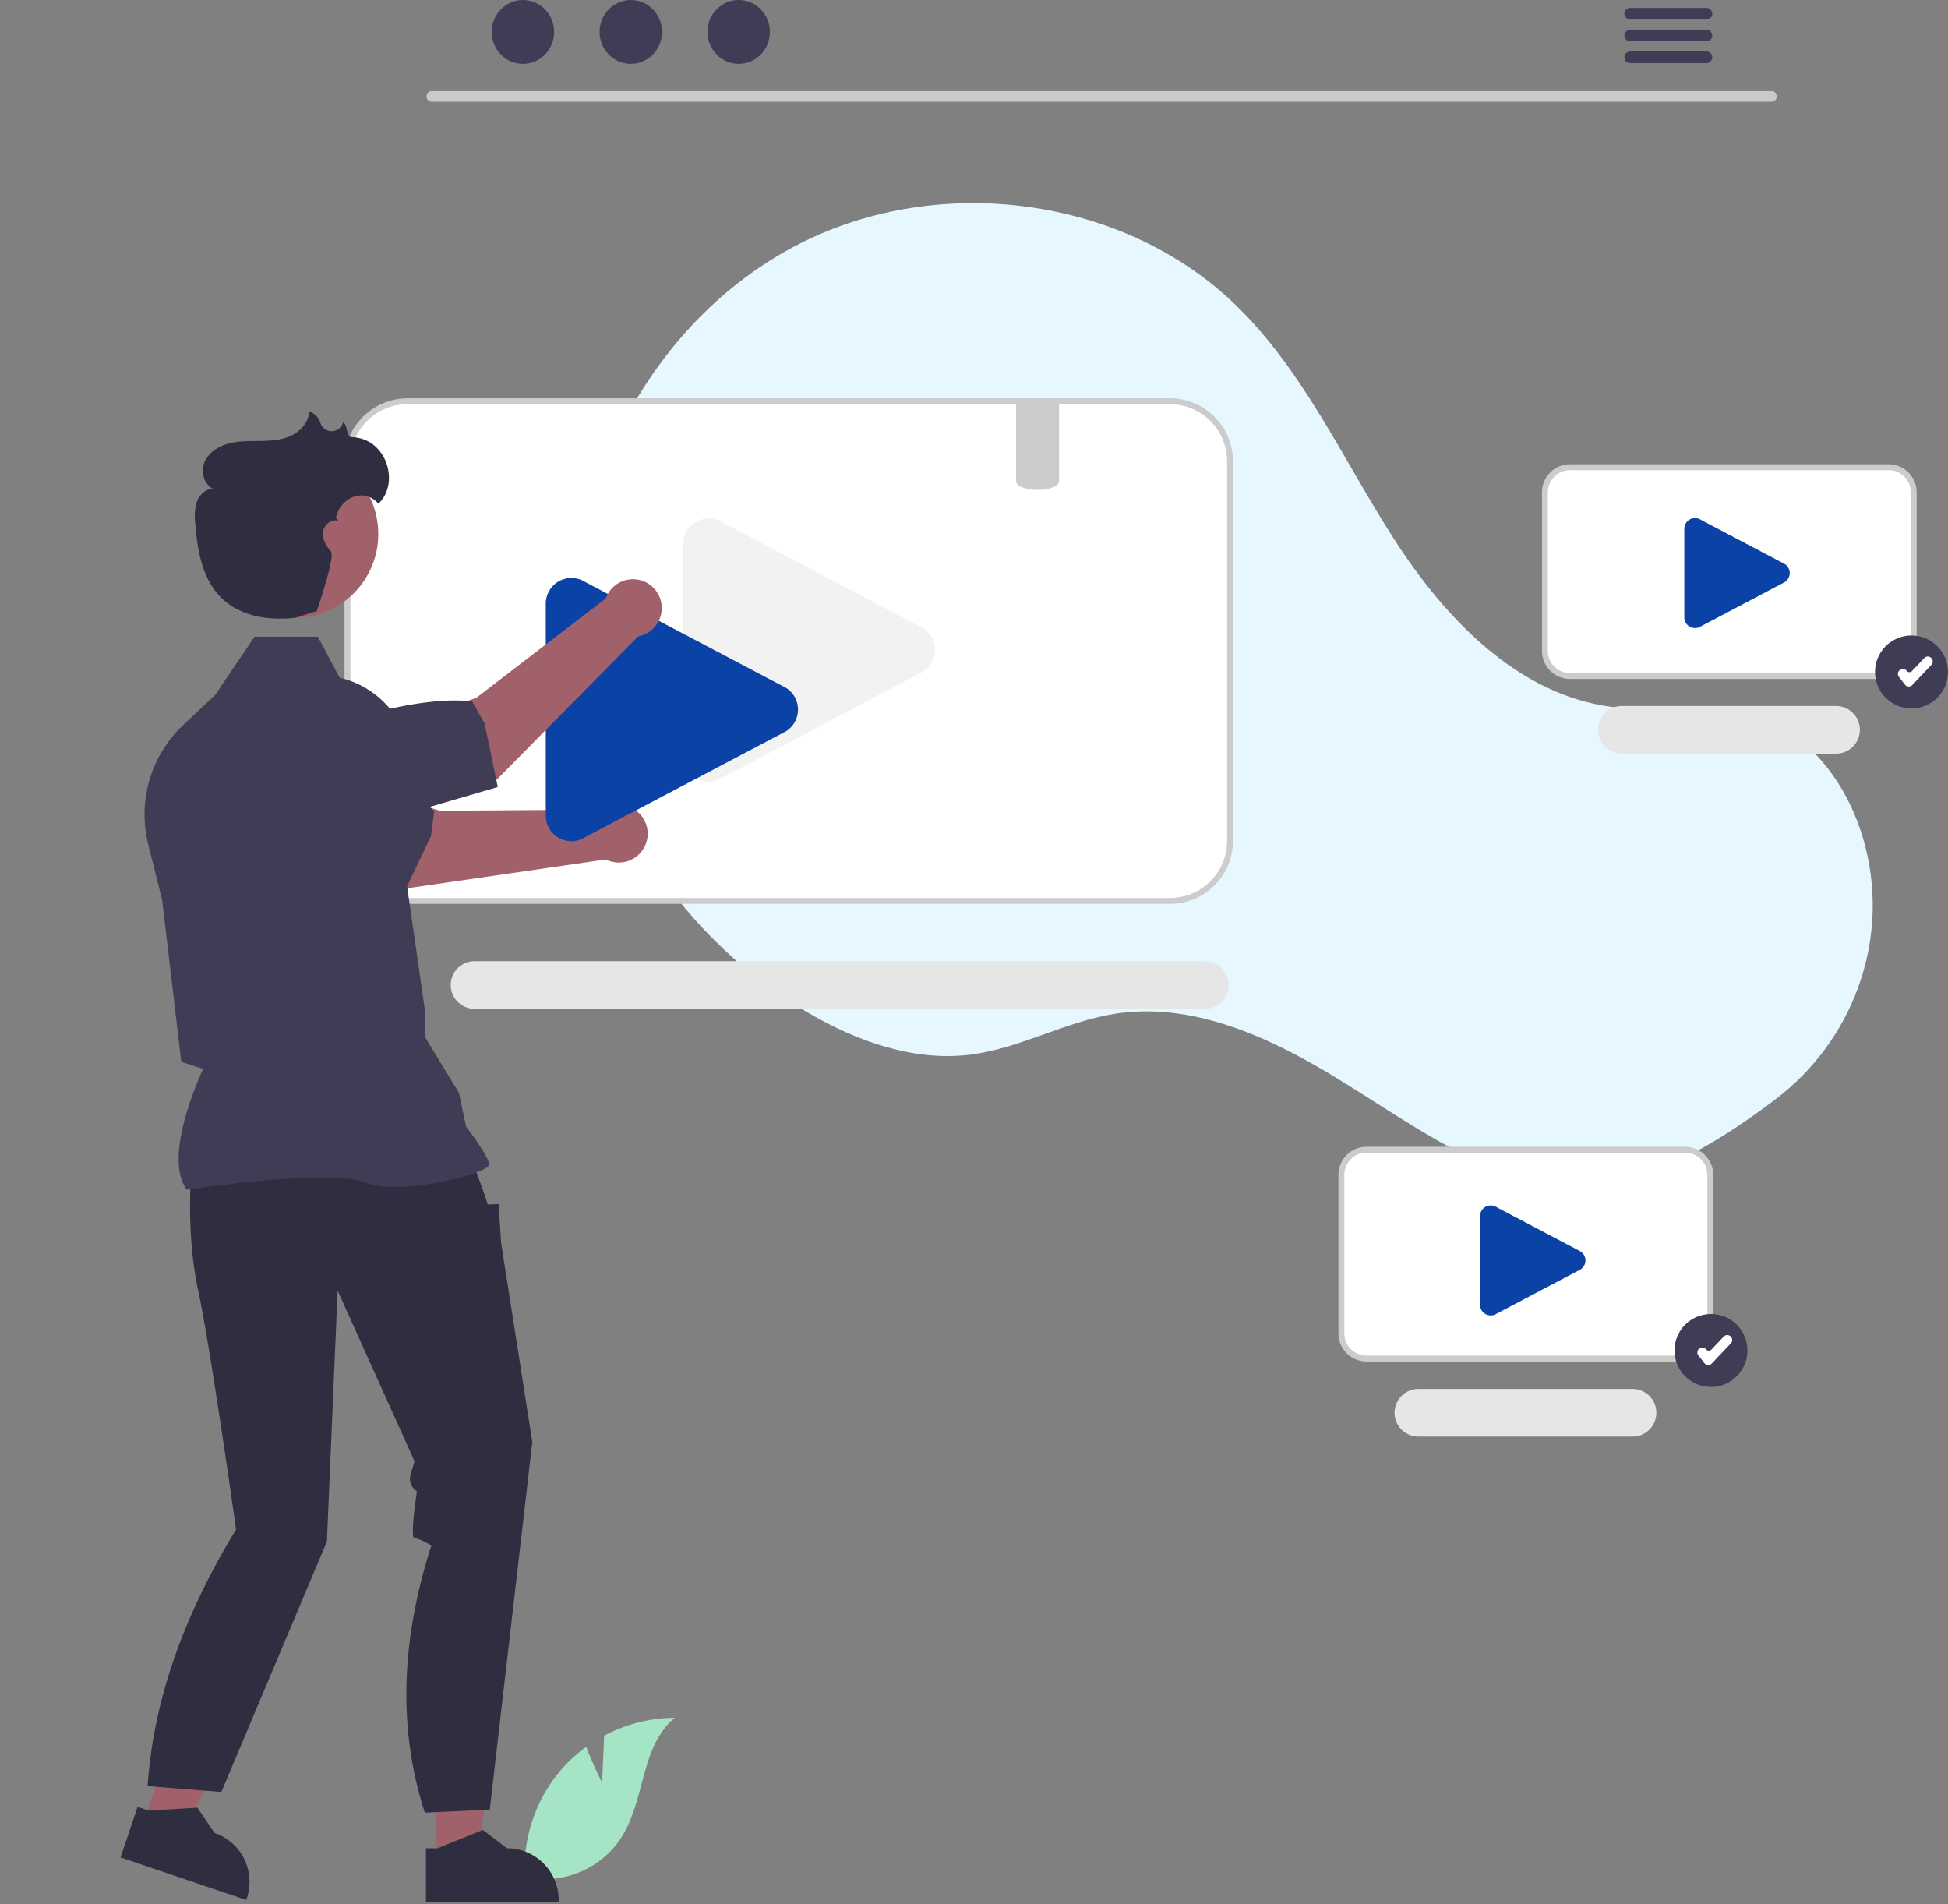 <svg xmlns="http://www.w3.org/2000/svg" xmlns:xlink="http://www.w3.org/1999/xlink" data-name="Layer 1" width="660.472" height="645.448" style=""><rect width="100%" height="100%" fill="#808080" stroke="none"/><rect id="backgroundrect" width="100%" height="100%" x="0" y="0" fill="none" stroke="none"/><g class="currentLayer" style=""><title>Layer 1</title><path d="M204.141,604.255 l0.707,-15.9 a51.353,51.353 0 0 1 23.953,-6.063 c-11.504,9.405 -10.066,27.536 -17.866,40.184 a30.889,30.889 0 0 1 -22.651,14.274 l-9.627,5.894 a51.76,51.76 0 0 1 10.91,-41.943 a49.997,49.997 0 0 1 9.189,-8.538 C201.061,598.243 204.141,604.255 204.141,604.255 z" fill="#a5e5c5" id="svg_1" class="" fill-opacity="1"/><path d="M602.073,372.578 c25.955,-19.769 38.352,-52.989 30.591,-84.679 q-0.289,-1.181 -0.611,-2.357 c-5.145,-18.811 -17.874,-36.689 -36.427,-42.699 c-15.578,-5.047 -32.581,-1.166 -48.832,-3.173 c-31.902,-3.94 -56.635,-29.752 -74.038,-56.778 c-17.403,-27.026 -30.777,-57.278 -53.902,-79.605 c-38.117,-36.803 -100.295,-44.727 -147.555,-20.771 c-47.26,23.956 -77.363,77.104 -76.08,130.073 c1.284,52.969 32.729,103.611 78.396,130.48 c16.776,9.87 36.179,16.863 55.489,14.416 c16.755,-2.123 31.979,-11.126 48.655,-13.799 c26.219,-4.202 52.27,7.652 74.948,21.466 c22.677,13.814 44.582,30.188 70.351,36.592 C548.081,407.964 579.081,390.09 602.073,372.578 z" fill="#e7f7ff" id="svg_2" class="" fill-opacity="1"/><path d="M396.705,136.023 h-258.57 a20.364,20.364 0 0 0 -20.34,20.34 v128.69 a20.364,20.364 0 0 0 20.34,20.34 h258.57 a20.357,20.357 0 0 0 20.34,-20.34 v-128.69 A20.357,20.357 0 0 0 396.705,136.023 z" fill="#fff" id="svg_3"/><path d="M396.706,306.396 H138.14 a21.365,21.365 0 0 1 -21.34,-21.34 V156.362 a21.365,21.365 0 0 1 21.34,-21.34 h258.566 a21.365,21.365 0 0 1 21.34,21.34 V285.055 A21.365,21.365 0 0 1 396.706,306.396 zM138.14,137.021 a19.363,19.363 0 0 0 -19.34,19.34 V285.055 a19.363,19.363 0 0 0 19.34,19.34 h258.566 a19.363,19.363 0 0 0 19.34,-19.34 V156.362 a19.363,19.363 0 0 0 -19.34,-19.34 z" fill="#ccc" id="svg_4"/><path d="M408.6,341.972 H160.812 a8.076,8.076 0 0 1 0,-16.151 H408.6 a8.076,8.076 0 0 1 0,16.151 z" fill="#e6e6e6" id="svg_5"/><path d="M240.248,264.965 a8.694,8.694 0 0 1 -4.194,-1.092 a8.581,8.581 0 0 1 -4.508,-7.62 V184.43 a8.694,8.694 0 0 1 13.356,-7.339 l68.131,35.911 a8.694,8.694 0 0 1 0,14.677 L244.901,263.591 A8.653,8.653 0 0 1 240.248,264.965 z" fill="#f2f2f2" id="svg_6"/><path d="M640.352,229.157 H532.299 a8.51,8.51 0 0 1 -8.5,-8.5 V166.877 a8.509,8.509 0 0 1 8.5,-8.5 H640.352 a8.509,8.509 0 0 1 8.5,8.5 v53.78 A8.509,8.509 0 0 1 640.352,229.157 z" fill="#fff" id="svg_7"/><path d="M640.352,230.157 H532.3 a9.511,9.511 0 0 1 -9.5,-9.5 V166.877 a9.511,9.511 0 0 1 9.5,-9.5 H640.352 a9.511,9.511 0 0 1 9.5,9.5 V220.657 A9.511,9.511 0 0 1 640.352,230.157 zM532.3,159.377 a7.508,7.508 0 0 0 -7.5,7.5 V220.657 a7.508,7.508 0 0 0 7.5,7.5 H640.352 a7.508,7.508 0 0 0 7.5,-7.5 V166.877 a7.508,7.508 0 0 0 -7.5,-7.5 z" fill="#ccc" id="svg_8"/><path d="M622.6,255.472 H549.812 a8.076,8.076 0 0 1 0,-16.151 h72.789 a8.076,8.076 0 0 1 0,16.151 z" fill="#e6e6e6" id="svg_9"/><path d="M574.707,212.905 a3.633,3.633 0 0 1 -1.753,-0.457 a3.586,3.586 0 0 1 -1.884,-3.184 V179.251 a3.633,3.633 0 0 1 5.581,-3.067 l28.471,15.007 a3.633,3.633 0 0 1 0,6.133 l-28.471,15.007 A3.616,3.616 0 0 1 574.707,212.905 z" fill="#0a42a5" id="svg_10"/><path d="M571.352,460.512 H463.299 a8.51,8.51 0 0 1 -8.5,-8.5 V398.233 a8.51,8.51 0 0 1 8.5,-8.5 H571.352 a8.509,8.509 0 0 1 8.5,8.5 v53.78 A8.51,8.51 0 0 1 571.352,460.512 z" fill="#fff" id="svg_11"/><path d="M571.352,461.512 H463.3 a9.511,9.511 0 0 1 -9.5,-9.5 V398.233 a9.511,9.511 0 0 1 9.5,-9.5 H571.352 a9.511,9.511 0 0 1 9.5,9.5 v53.78 A9.511,9.511 0 0 1 571.352,461.512 zM463.3,390.733 a7.508,7.508 0 0 0 -7.5,7.5 v53.78 a7.508,7.508 0 0 0 7.5,7.5 H571.352 a7.508,7.508 0 0 0 7.5,-7.5 V398.233 a7.508,7.508 0 0 0 -7.5,-7.5 z" fill="#ccc" id="svg_12"/><path d="M553.6,486.972 H480.812 a8.076,8.076 0 0 1 0,-16.151 h72.789 a8.076,8.076 0 0 1 0,16.151 z" fill="#e6e6e6" id="svg_13"/><path d="M505.444,445.905 a3.633,3.633 0 0 1 -1.753,-0.457 a3.586,3.586 0 0 1 -1.884,-3.184 V412.251 a3.633,3.633 0 0 1 5.581,-3.067 l28.471,15.007 a3.633,3.633 0 0 1 0,6.133 L507.389,445.331 A3.616,3.616 0 0 1 505.444,445.905 z" fill="#0a42a5" id="svg_14"/><path d="M204.441,274.448 l-55.304,0.371 s-31.497,-10.154 -45.781,-8.032 l-5.462,21.455 l39.235,12.999 L205.412,291.334 a9.774,9.774 0 1 0 -0.971,-16.886 z" fill="#a0616a" id="svg_15"/><path d="M136.66,303.319 L71.047,284.448 l-5.973,-22.258 a17.974,17.974 0 0 1 1.389,-18.921 h0 c5.601,-7.586 9.98,-0.051 17.929,5.022 c13.936,0.985 48.72,12.887 62.84,26.668 l-1.113,8.471 z" fill="#3f3d56" id="svg_16"/><path d="M193.748,285.151 a8.694,8.694 0 0 1 -4.194,-1.092 a8.581,8.581 0 0 1 -4.508,-7.62 V204.616 a8.694,8.694 0 0 1 13.356,-7.339 l68.131,35.911 a8.694,8.694 0 0 1 0,14.677 l-68.131,35.911 A8.653,8.653 0 0 1 193.748,285.151 z" fill="#0a42a5" id="svg_17"/><polygon points="147.978 631.089 161.937 631.088 168.577 577.248 147.976 577.249 147.978 631.089" fill="#a0616a" id="svg_18"/><path d="M144.417,626.531 l3.929,-0 l15.339,-6.238 l8.221,6.237 h0.001 a17.519,17.519 0 0 1 17.518,17.518 v0.569 l-45.008,0.002 z" fill="#2f2e41" id="svg_19"/><polygon points="48.578 617.948 61.8 622.424 85.358 573.559 65.845 566.952 48.578 617.948" fill="#a0616a" id="svg_20"/><path d="M46.667,612.489 l3.721,1.26 l16.53,-0.989 l5.786,8.544 l0.001,0 a17.519,17.519 0 0 1 10.974,22.211 l-0.183,0.539 l-42.631,-14.434 z" fill="#2f2e41" id="svg_21"/><path d="M64.758,399.181 s-1.63,19.559 2.445,38.303 s12.844,80.964 12.844,80.964 c-17.762,29.194 -28.056,57.921 -30,87 l25,2 l35.796,-84.934 l3.627,-85.03 l26.078,57.862 l-1.341,4.47 a5.036,5.036 0 0 0 2.153,5.717 h0 s-2.442,15.892 -0.812,15.892 s5.705,2.445 5.705,2.445 c-10.16,31.628 -11.524,61.917 -2.206,90.579 l22,-1 l14.434,-124.622 l-10.594,-67.641 l-0.815,-13.039 l-3.667,0.151 l-1.867,-5.448 l-3.43,-9.372 z" fill="#2f2e41" id="svg_22"/><path d="M63.349,403.289 l-0.145,-0.204 c-7.757,-10.86 3.91,-36.957 5.669,-40.74 l-7.411,-2.405 l-6.481,-54.84 L50.242,286.155 a41.592,41.592 0 0 1 11.805,-40.308 l10.956,-10.33 l13.315,-19.701 H107.788 l7.362,13.906 a31.295,31.295 0 0 1 24.214,31.952 l-1.669,36.471 l6.532,45.41 l0.004,8.218 l11.34,18.593 l2.47,11.527 c1.022,1.349 7.77,10.346 7.77,12.806 c0,0.369 -0.273,0.726 -0.858,1.122 c-4.598,3.114 -30.015,9.462 -41.264,4.961 c-11.982,-4.791 -59.614,2.396 -60.094,2.47 z" fill="#3f3d56" id="svg_23"/><circle cx="99.826" cy="181.021" r="28.436" fill="#a0616a" id="svg_25"/><path d="M205.386,202.853 l-43.873,33.673 s-31.242,10.913 -41.352,21.225 l8.593,20.403 l39.129,-13.313 l48.467,-49.11 A9.774,9.774 0 1 0 205.386,202.853 z" fill="#a0616a" id="svg_26"/><path d="M168.765,266.78 L107.818,284.626 l-20.955,-7.436 A17.974,17.974 0 0 1 76.552,261.264 h0 c-0.112,-9.43 7.927,-6.064 17.327,-6.816 c11.706,-7.625 46.624,-19.127 66.2,-16.661 l4.225,7.426 z" fill="#3f3d56" id="svg_27"/><path d="M119.325,148.189 c-2.038,-0.061 -1.338,-3.902 -2.98,-5.128 q-0.012,0.056 -0.025,0.111 a4.002,4.002 0 0 1 -7.648,0.326 a6.083,6.083 0 0 0 -3.862,-4.052 c-0.102,3.561 -2.796,6.651 -6.009,8.189 s-6.877,1.794 -10.438,1.846 c-3.562,0.053 -7.175,-0.067 -10.629,0.805 c-3.454,0.872 -6.813,2.921 -8.289,6.163 c-1.476,3.242 -0.423,7.706 2.804,9.215 c-2.5,0.013 -4.621,2.076 -5.485,4.422 a17.557,17.557 0 0 0 -0.542,7.419 c0.703,9.195 2.415,19.095 9.111,25.436 c5.103,4.833 12.407,6.78 19.436,6.752 c7.028,-0.028 5.793,-0.674 12.588,-2.468 c0,0 6.461,-18.522 4.834,-20.344 c-1.627,-1.822 -2.978,-4.153 -2.684,-6.578 s2.9,-4.597 5.162,-3.674 c-0.38,-0.972 -0.667,-1.157 -0.846,-1.108 a8.595,8.595 0 0 0 0.299,-0.845 a9.616,9.616 0 0 1 6.005,-6.368 a7.457,7.457 0 0 1 8.151,2.467 C135.719,163.797 131.102,148.539 119.325,148.189 z" fill="#2f2e41" id="svg_28" class=""/><path d="M600.668,34.484 h-454.293 a1.807,1.807 0 0 1 0,-3.613 h454.293 a1.807,1.807 0 0 1 0,3.613 z" fill="#cacaca" id="svg_29"/><ellipse cx="177.299" cy="10.823" rx="10.588" ry="10.823" fill="#3f3d56" id="svg_30"/><ellipse cx="213.874" cy="10.823" rx="10.588" ry="10.823" fill="#3f3d56" id="svg_31"/><ellipse cx="250.449" cy="10.823" rx="10.588" ry="10.823" fill="#3f3d56" id="svg_32"/><path d="M578.646,2.683 h-25.981 a1.968,1.968 0 0 0 0,3.934 h25.981 a1.968,1.968 0 0 0 0,-3.934 z" fill="#3f3d56" id="svg_33"/><path d="M578.646,10.067 h-25.981 a1.968,1.968 0 0 0 0,3.934 h25.981 a1.968,1.968 0 0 0 0,-3.934 z" fill="#3f3d56" id="svg_34"/><path d="M578.646,17.442 h-25.981 a1.968,1.968 0 0 0 0,3.934 h25.981 a1.968,1.968 0 0 0 0,-3.934 z" fill="#3f3d56" id="svg_35"/><path d="M359.075,136.023 v27.16 c0,1.35 -2.36,2.48 -5.54,2.79 a0.22,0.22 0 0 0 -0.08,0.01 c-0.53,0.04 -1.09,0.07 -1.66,0.07 a14.57,14.57 0 0 1 -5.15,-0.84 c-0.15,-0.06 -0.3,-0.13 -0.45,-0.19 c-0.14,-0.08 -0.29,-0.15 -0.43,-0.23 c-0.79,-0.47 -1.25,-1.02 -1.25,-1.61 v-27.16 z" fill="#ccc" id="svg_36"/><circle cx="580.1" cy="457.786" r="12.372" fill="#3f3d56" id="svg_37"/><path d="M579.173,462.73 c-0.026,0 -0.053,-0.001 -0.079,-0.002 a1.618,1.618 0 0 1 -1.199,-0.623 l-2.068,-2.658 a1.619,1.619 0 0 1 0.284,-2.272 l0.074,-0.058 a1.618,1.618 0 0 1 2.272,0.284 a1.181,1.181 0 0 0 1.788,0.087 l4.198,-4.432 a1.621,1.621 0 0 1 2.289,-0.062 l0.069,0.066 a1.618,1.618 0 0 1 0.062,2.289 l-6.515,6.877 A1.617,1.617 0 0 1 579.173,462.73 z" fill="#fff" id="svg_38"/><circle cx="648.1" cy="227.786" r="12.372" fill="#3f3d56" id="svg_39"/><path d="M647.173,232.73 c-0.026,0 -0.053,-0.001 -0.079,-0.002 a1.618,1.618 0 0 1 -1.199,-0.623 l-2.068,-2.658 a1.619,1.619 0 0 1 0.284,-2.272 l0.074,-0.058 a1.618,1.618 0 0 1 2.272,0.284 a1.181,1.181 0 0 0 1.788,0.087 l4.198,-4.432 a1.621,1.621 0 0 1 2.289,-0.062 l0.069,0.066 a1.618,1.618 0 0 1 0.062,2.289 l-6.515,6.877 A1.617,1.617 0 0 1 647.173,232.73 z" fill="#fff" id="svg_40"/></g></svg>